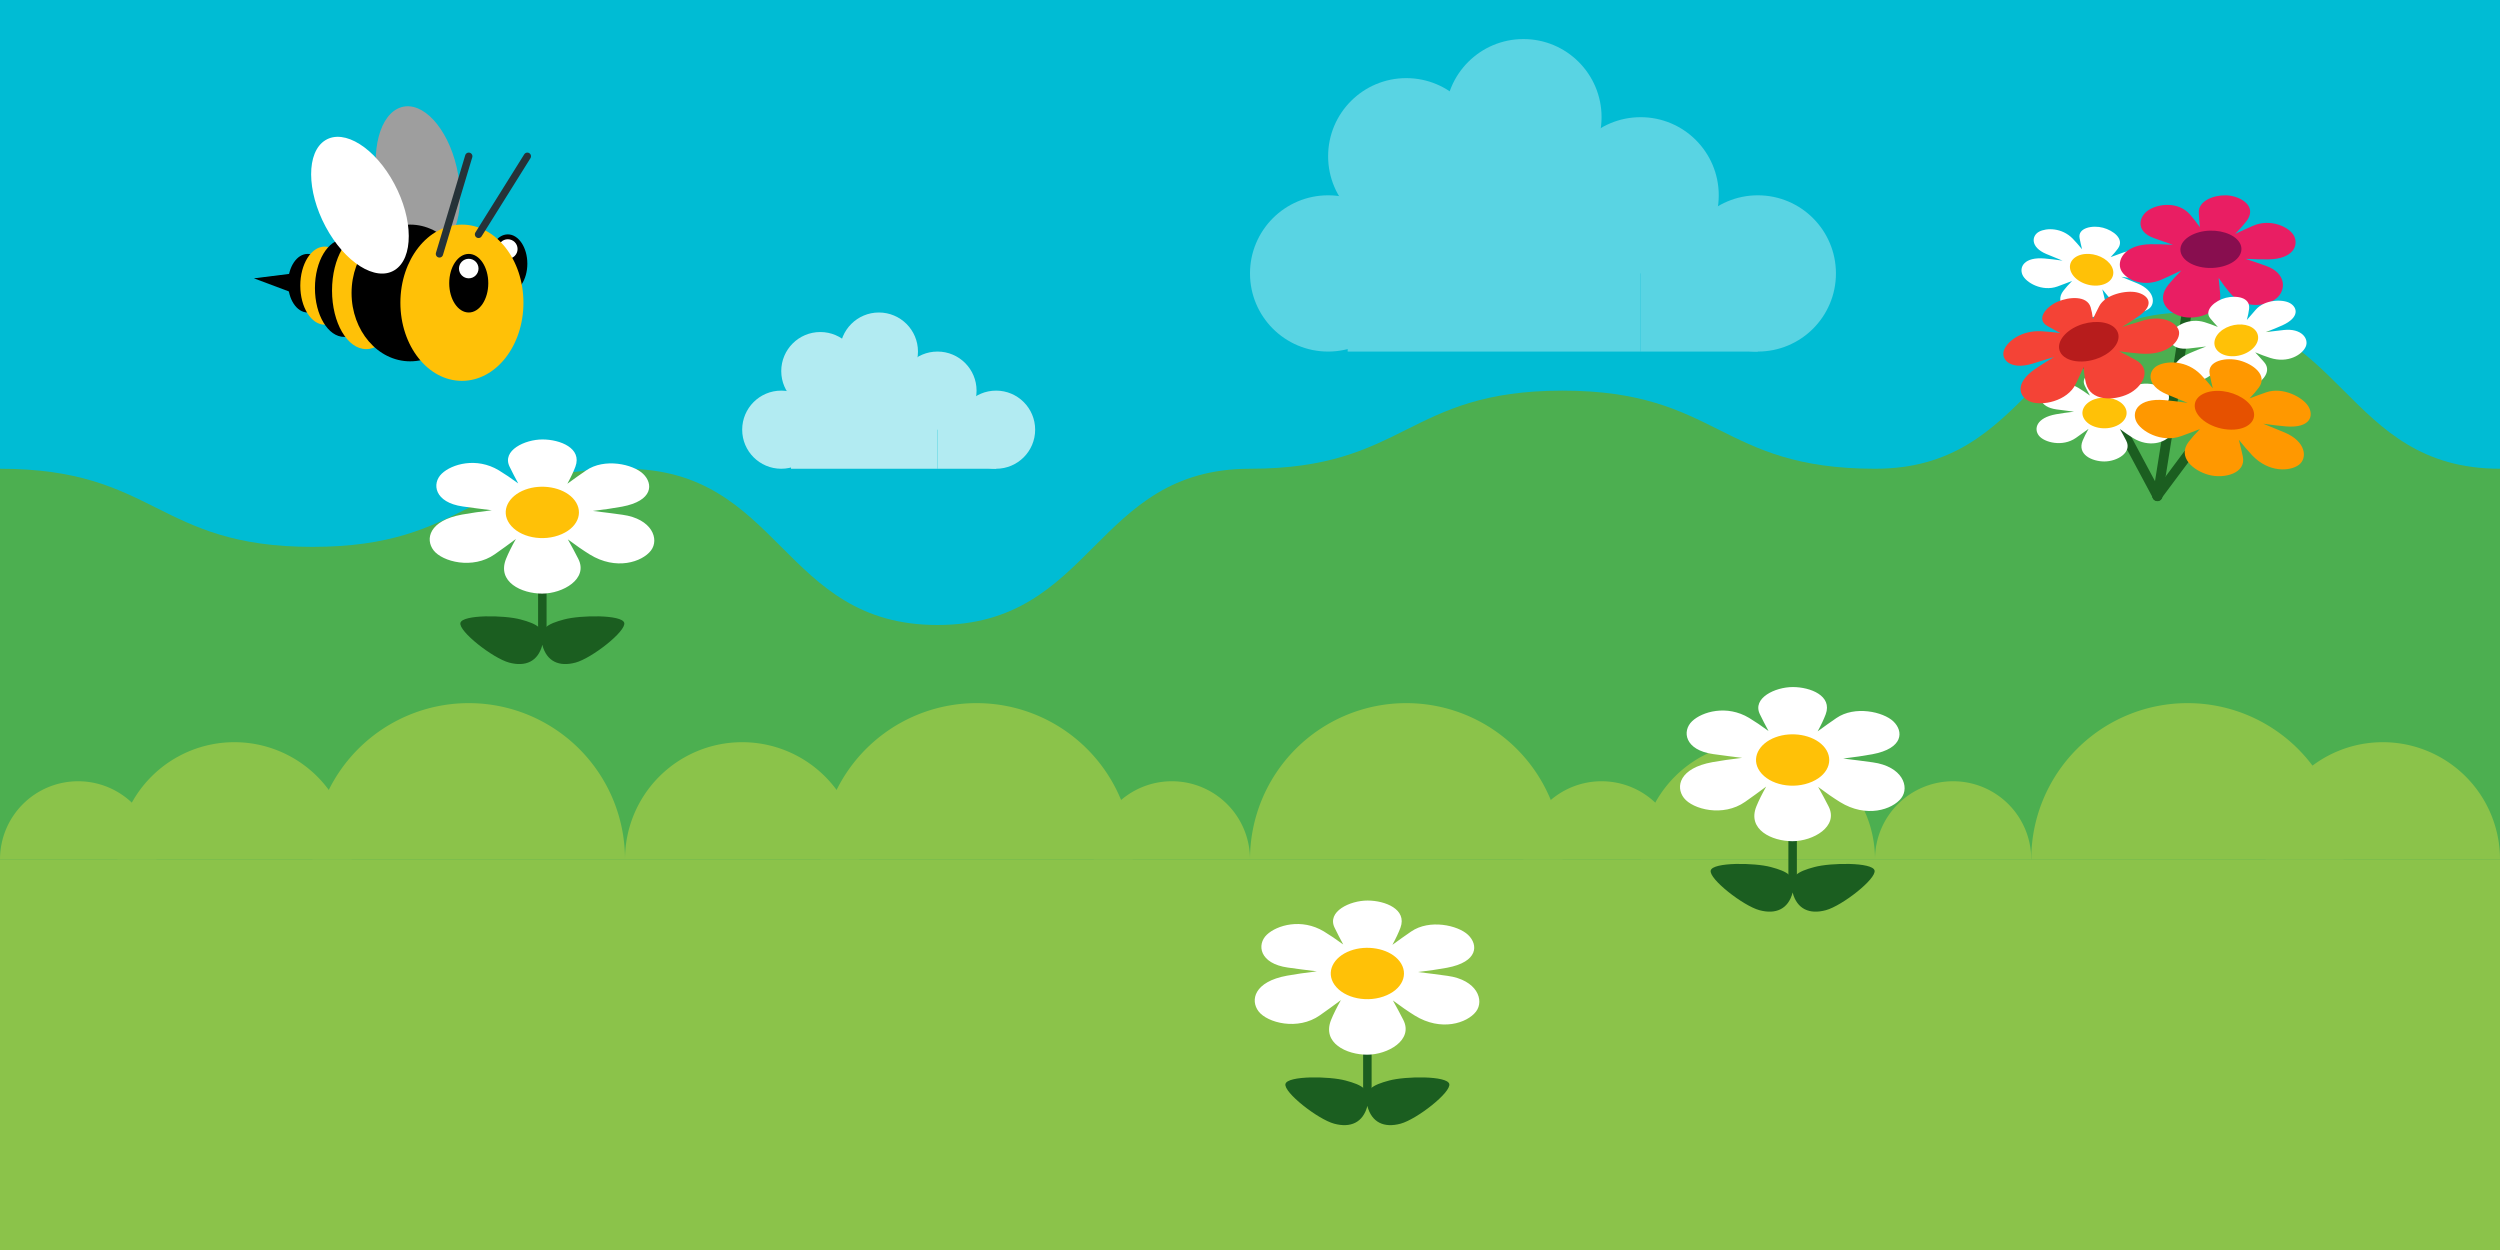 <?xml version="1.0" encoding="UTF-8" standalone="no"?>
<!-- Created with Inkscape (http://www.inkscape.org/) -->

<svg
   xmlns:dc="http://purl.org/dc/elements/1.1/"
   xmlns:cc="http://creativecommons.org/ns#"
   xmlns:rdf="http://www.w3.org/1999/02/22-rdf-syntax-ns#"
   xmlns:svg="http://www.w3.org/2000/svg"
   xmlns="http://www.w3.org/2000/svg"
   xmlns:sodipodi="http://sodipodi.sourceforge.net/DTD/sodipodi-0.dtd"
   xmlns:inkscape="http://www.inkscape.org/namespaces/inkscape"
   sodipodi:docname="game.svg"
   inkscape:version="0.91 r13725"
   version="1.1"
   id="svg2"
   viewBox="0 0 1024 512"
   height="512"
   width="1024"
   inkscape:export-filename="/home/mwibrow/github/CALVin/www/img/game/themes/Bee/game.png"
   inkscape:export-xdpi="90"
   inkscape:export-ydpi="90">
  <defs
     id="defs4">
    <inkscape:path-effect
       effect="sketch"
       id="path-effect9041"
       is_visible="true"
       nbiter_approxstrokes="3"
       strokelength="39"
       strokelength_rdm="0.3;1"
       strokeoverlap="0.3"
       strokeoverlap_rdm="0.3;1"
       ends_tolerance="0.1;1"
       parallel_offset="0.3;1"
       tremble_size="5;1"
       tremble_frequency="0.01"
       nbtangents="0"
       tgt_places_rdmness="1;1"
       tgtscale="10"
       tgtlength="100"
       tgtlength_rdm="0.3;1" />
    <inkscape:path-effect
       effect="sketch"
       id="path-effect9037"
       is_visible="true"
       nbiter_approxstrokes="2"
       strokelength="78"
       strokelength_rdm="0.3;1"
       strokeoverlap="0.3"
       strokeoverlap_rdm="0.3;1"
       ends_tolerance="0.1;1"
       parallel_offset="5;1"
       tremble_size="5;1"
       tremble_frequency="1"
       nbtangents="0"
       tgt_places_rdmness="1;1"
       tgtscale="10"
       tgtlength="100"
       tgtlength_rdm="0.3;1" />
  </defs>
  <sodipodi:namedview
     inkscape:window-maximized="1"
     inkscape:window-y="25"
     inkscape:window-x="0"
     inkscape:window-height="719"
     inkscape:window-width="1366"
     units="px"
     showgrid="true"
     inkscape:current-layer="layer1"
     inkscape:document-units="px"
     inkscape:cy="158.67521"
     inkscape:cx="550.11249"
     inkscape:zoom="0.719974"
     inkscape:pageshadow="2"
     inkscape:pageopacity="0.0"
     borderopacity="1.0"
     bordercolor="#666666"
     pagecolor="#ffffff"
     id="base"
     showguides="true"
     inkscape:snap-bbox="true"
     inkscape:bbox-paths="true"
     inkscape:bbox-nodes="false"
     inkscape:snap-global="true"
     inkscape:object-paths="false"
     inkscape:snap-intersection-paths="false"
     inkscape:object-nodes="true"
     inkscape:snap-smooth-nodes="true"
     inkscape:snap-nodes="true"
     inkscape:snap-bbox-midpoints="false">
    <inkscape:grid
       type="xygrid"
       id="grid4136"
       color="#ff3f00"
       opacity="0.125"
       empcolor="#ff3f00"
       empopacity="0.251"
       empspacing="8"
       spacingx="32"
       spacingy="32"
       snapvisiblegridlinesonly="false" />
    <inkscape:grid
       type="xygrid"
       id="grid4138"
       empspacing="8" />
  </sodipodi:namedview>
  <g
     inkscape:groupmode="layer"
     id="layer3"
     inkscape:label="background"
     transform="translate(0,256)"
     style="display:inline"
     sodipodi:insensitive="true">
    <rect
       style="display:none;opacity:1;fill:#2196f3;fill-opacity:1;stroke:none;stroke-width:4;stroke-linecap:round;stroke-linejoin:round;stroke-miterlimit:4;stroke-dasharray:none;stroke-opacity:1"
       id="rect5924"
       width="1024"
       height="512"
       x="0"
       y="0"
       transform="translate(0,-256)" />
    <rect
       style="opacity:1;fill:#00bcd4;fill-opacity:1;stroke:none;stroke-width:4;stroke-linecap:round;stroke-linejoin:round;stroke-miterlimit:4;stroke-dasharray:none;stroke-opacity:1"
       id="rect4930"
       width="1024"
       height="512"
       x="0"
       y="-256" />
    <rect
       style="opacity:1;fill:#4caf50;fill-opacity:1;stroke:none;stroke-width:4;stroke-linecap:round;stroke-linejoin:round;stroke-miterlimit:4;stroke-dasharray:none;stroke-opacity:1"
       id="rect4932"
       width="1024"
       height="256"
       x="0"
       y="0" />
    <rect
       style="opacity:1;fill:#8bc34a;fill-opacity:1;stroke:none;stroke-width:4;stroke-linecap:round;stroke-linejoin:round;stroke-miterlimit:4;stroke-dasharray:none;stroke-opacity:1"
       id="rect4934"
       width="1024"
       height="160"
       x="0"
       y="96" />
  </g>
  <g
     inkscape:label="clouds"
     inkscape:groupmode="layer"
     id="layer1"
     transform="translate(0,-540.362)"
     style="display:inline;opacity:1">
    <circle
       inkscape:export-ydpi="90"
       inkscape:export-xdpi="90"
       cy="1000.783"
       cx="134.486"
       id="circle6279"
       style="display:inline;opacity:1;fill:#ff9800;fill-opacity:1;stroke:none;stroke-width:4;stroke-linecap:round;stroke-linejoin:round;stroke-miterlimit:4;stroke-dasharray:none;stroke-opacity:1"
       r="0" />
    <g
       style="display:inline;opacity:1"
       id="g5021"
       transform="matrix(0.5,0,0,0.5,176,398.181)">
      <circle
         r="32"
         cy="636.362"
         cx="288"
         id="path5005"
         style="opacity:1;fill:#b2ebf2;fill-opacity:1;stroke:none;stroke-width:4;stroke-linecap:round;stroke-linejoin:round;stroke-miterlimit:4;stroke-dasharray:none;stroke-opacity:1" />
      <circle
         style="opacity:1;fill:#b2ebf2;fill-opacity:1;stroke:none;stroke-width:4;stroke-linecap:round;stroke-linejoin:round;stroke-miterlimit:4;stroke-dasharray:none;stroke-opacity:1"
         id="circle5009"
         cx="320"
         cy="588.362"
         r="32" />
      <circle
         r="32"
         cy="572.362"
         cx="368"
         id="circle5011"
         style="opacity:1;fill:#b2ebf2;fill-opacity:1;stroke:none;stroke-width:4;stroke-linecap:round;stroke-linejoin:round;stroke-miterlimit:4;stroke-dasharray:none;stroke-opacity:1" />
      <circle
         style="opacity:1;fill:#b2ebf2;fill-opacity:1;stroke:none;stroke-width:4;stroke-linecap:round;stroke-linejoin:round;stroke-miterlimit:4;stroke-dasharray:none;stroke-opacity:1"
         id="circle5013"
         cx="416"
         cy="604.362"
         r="32" />
      <circle
         r="32"
         cy="636.362"
         cx="464"
         id="circle5015"
         style="opacity:1;fill:#b2ebf2;fill-opacity:1;stroke:none;stroke-width:4;stroke-linecap:round;stroke-linejoin:round;stroke-miterlimit:4;stroke-dasharray:none;stroke-opacity:1" />
      <rect
         y="588.362"
         x="296"
         height="80"
         width="120"
         id="rect5017"
         style="opacity:1;fill:#b2ebf2;fill-opacity:1;stroke:none;stroke-width:4;stroke-linecap:round;stroke-linejoin:round;stroke-miterlimit:4;stroke-dasharray:none;stroke-opacity:1" />
      <rect
         y="620.362"
         x="416"
         height="48"
         width="48"
         id="rect5019"
         style="opacity:1;fill:#b2ebf2;fill-opacity:1;stroke:none;stroke-width:4;stroke-linecap:round;stroke-linejoin:round;stroke-miterlimit:4;stroke-dasharray:none;stroke-opacity:1" />
    </g>
    <g
       style="display:inline;opacity:0.5"
       id="g5021-9"
       transform="translate(256,16)">
      <circle
         r="32"
         cy="636.362"
         cx="288"
         id="path5005-1"
         style="opacity:1;fill:#b2ebf2;fill-opacity:1;stroke:none;stroke-width:4;stroke-linecap:round;stroke-linejoin:round;stroke-miterlimit:4;stroke-dasharray:none;stroke-opacity:1" />
      <circle
         style="opacity:1;fill:#b2ebf2;fill-opacity:1;stroke:none;stroke-width:4;stroke-linecap:round;stroke-linejoin:round;stroke-miterlimit:4;stroke-dasharray:none;stroke-opacity:1"
         id="circle5009-2"
         cx="320"
         cy="588.362"
         r="32" />
      <circle
         r="32"
         cy="572.362"
         cx="368"
         id="circle5011-7"
         style="opacity:1;fill:#b2ebf2;fill-opacity:1;stroke:none;stroke-width:4;stroke-linecap:round;stroke-linejoin:round;stroke-miterlimit:4;stroke-dasharray:none;stroke-opacity:1" />
      <circle
         style="opacity:1;fill:#b2ebf2;fill-opacity:1;stroke:none;stroke-width:4;stroke-linecap:round;stroke-linejoin:round;stroke-miterlimit:4;stroke-dasharray:none;stroke-opacity:1"
         id="circle5013-0"
         cx="416"
         cy="604.362"
         r="32" />
      <circle
         r="32"
         cy="636.362"
         cx="464"
         id="circle5015-9"
         style="opacity:1;fill:#b2ebf2;fill-opacity:1;stroke:none;stroke-width:4;stroke-linecap:round;stroke-linejoin:round;stroke-miterlimit:4;stroke-dasharray:none;stroke-opacity:1" />
      <rect
         y="588.362"
         x="296"
         height="80"
         width="120"
         id="rect5017-3"
         style="opacity:1;fill:#b2ebf2;fill-opacity:1;stroke:none;stroke-width:4;stroke-linecap:round;stroke-linejoin:round;stroke-miterlimit:4;stroke-dasharray:none;stroke-opacity:1" />
      <rect
         y="620.362"
         x="416"
         height="48"
         width="48"
         id="rect5019-6"
         style="opacity:1;fill:#b2ebf2;fill-opacity:1;stroke:none;stroke-width:4;stroke-linecap:round;stroke-linejoin:round;stroke-miterlimit:4;stroke-dasharray:none;stroke-opacity:1" />
    </g>
  </g>
  <g
     inkscape:groupmode="layer"
     id="layer2"
     inkscape:label="hills"
     transform="translate(0,256)"
     style="display:inline"
     sodipodi:insensitive="true">
    <path
       style="opacity:1;fill:#4caf50;fill-opacity:1;stroke:none;stroke-width:4;stroke-linecap:round;stroke-linejoin:round;stroke-miterlimit:4;stroke-dasharray:none;stroke-opacity:1"
       d="m 0,32 256,0 0,-96 c -64,0 -64,32 -128,32 C 64,-32 64,-64 0,-64 Z"
       id="rect4169"
       inkscape:connector-curvature="0"
       sodipodi:nodetypes="cccscc" />
    <path
       sodipodi:nodetypes="cccscc"
       inkscape:connector-curvature="0"
       id="path4181"
       d="m 256,32 256,0 0,-96 C 448,-64 448,0 384,0 320,0 320,-64 256,-64 Z"
       style="opacity:1;fill:#4caf50;fill-opacity:1;stroke:none;stroke-width:4;stroke-linecap:round;stroke-linejoin:round;stroke-miterlimit:4;stroke-dasharray:none;stroke-opacity:1" />
    <path
       style="opacity:1;fill:#4caf50;fill-opacity:1;stroke:none;stroke-width:4;stroke-linecap:round;stroke-linejoin:round;stroke-miterlimit:4;stroke-dasharray:none;stroke-opacity:1"
       d="m 768,32 -256,0 0,-96 c 64,0 64,-32 128,-32 64,0 64,32 128,32 z"
       id="path4183"
       inkscape:connector-curvature="0"
       sodipodi:nodetypes="cccscc" />
    <path
       sodipodi:nodetypes="cccscc"
       inkscape:connector-curvature="0"
       id="path4187"
       d="m 1024,32 -256,0 0,-96 c 64,0 64,-64 128,-64 64,0 64,64 128,64 z"
       style="opacity:1;fill:#4caf50;fill-opacity:1;stroke:none;stroke-width:4;stroke-linecap:round;stroke-linejoin:round;stroke-miterlimit:4;stroke-dasharray:none;stroke-opacity:1" />
  </g>
  <g
     inkscape:groupmode="layer"
     id="layer4"
     inkscape:label="hedge"
     transform="translate(0,256)"
     style="display:inline"
     sodipodi:insensitive="true">
    <g
       id="g4991">
      <path
         style="opacity:1;fill:#8bc34a;fill-opacity:1;stroke:none;stroke-width:4;stroke-linecap:round;stroke-linejoin:round;stroke-miterlimit:4;stroke-dasharray:none;stroke-opacity:1"
         id="path4938"
         sodipodi:type="arc"
         sodipodi:cx="192"
         sodipodi:cy="96"
         sodipodi:rx="64"
         sodipodi:ry="64"
         sodipodi:start="3.1415927"
         sodipodi:end="0"
         d="M 128,96 A 64,64 0 0 1 192,32 64,64 0 0 1 256,96 l -64,0 z" />
      <path
         style="opacity:1;fill:#8bc34a;fill-opacity:1;stroke:none;stroke-width:4;stroke-linecap:round;stroke-linejoin:round;stroke-miterlimit:4;stroke-dasharray:none;stroke-opacity:1"
         id="path4942"
         sodipodi:type="arc"
         sodipodi:cx="32"
         sodipodi:cy="96"
         sodipodi:rx="32"
         sodipodi:ry="32"
         sodipodi:start="3.1415927"
         sodipodi:end="0"
         d="M 0,96 A 32,32 0 0 1 32,64 32,32 0 0 1 64,96 l -32,0 z" />
      <path
         d="M 48,96 A 48,48 0 0 1 96,48 48,48 0 0 1 144,96 l -48,0 z"
         sodipodi:end="0"
         sodipodi:start="3.1415927"
         sodipodi:ry="48"
         sodipodi:rx="48"
         sodipodi:cy="96"
         sodipodi:cx="96"
         sodipodi:type="arc"
         id="path4954"
         style="opacity:1;fill:#8bc34a;fill-opacity:1;stroke:none;stroke-width:4;stroke-linecap:round;stroke-linejoin:round;stroke-miterlimit:4;stroke-dasharray:none;stroke-opacity:1" />
      <path
         style="opacity:1;fill:#8bc34a;fill-opacity:1;stroke:none;stroke-width:4;stroke-linecap:round;stroke-linejoin:round;stroke-miterlimit:4;stroke-dasharray:none;stroke-opacity:1"
         id="path4971"
         sodipodi:type="arc"
         sodipodi:cx="304"
         sodipodi:cy="96"
         sodipodi:rx="48"
         sodipodi:ry="48"
         sodipodi:start="3.1415927"
         sodipodi:end="0"
         d="M 256,96 A 48,48 0 0 1 304,48 48,48 0 0 1 352,96 l -48,0 z" />
      <path
         d="M 336,96 A 64,64 0 0 1 400,32 64,64 0 0 1 464,96 l -64,0 z"
         sodipodi:end="0"
         sodipodi:start="3.1415927"
         sodipodi:ry="64"
         sodipodi:rx="64"
         sodipodi:cy="96"
         sodipodi:cx="400"
         sodipodi:type="arc"
         id="path4975"
         style="opacity:1;fill:#8bc34a;fill-opacity:1;stroke:none;stroke-width:4;stroke-linecap:round;stroke-linejoin:round;stroke-miterlimit:4;stroke-dasharray:none;stroke-opacity:1" />
      <path
         d="M 448,96 A 32,32 0 0 1 480,64 32,32 0 0 1 512,96 l -32,0 z"
         sodipodi:end="0"
         sodipodi:start="3.1415927"
         sodipodi:ry="32"
         sodipodi:rx="32"
         sodipodi:cy="96"
         sodipodi:cx="480"
         sodipodi:type="arc"
         id="path4977"
         style="opacity:1;fill:#8bc34a;fill-opacity:1;stroke:none;stroke-width:4;stroke-linecap:round;stroke-linejoin:round;stroke-miterlimit:4;stroke-dasharray:none;stroke-opacity:1" />
      <path
         style="opacity:1;fill:#8bc34a;fill-opacity:1;stroke:none;stroke-width:4;stroke-linecap:round;stroke-linejoin:round;stroke-miterlimit:4;stroke-dasharray:none;stroke-opacity:1"
         id="path4979"
         sodipodi:type="arc"
         sodipodi:cx="576"
         sodipodi:cy="96"
         sodipodi:rx="64"
         sodipodi:ry="64"
         sodipodi:start="3.1415927"
         sodipodi:end="0"
         d="M 512,96 A 64,64 0 0 1 576,32 64,64 0 0 1 640,96 l -64,0 z" />
      <path
         style="opacity:1;fill:#8bc34a;fill-opacity:1;stroke:none;stroke-width:4;stroke-linecap:round;stroke-linejoin:round;stroke-miterlimit:4;stroke-dasharray:none;stroke-opacity:1"
         id="path4981"
         sodipodi:type="arc"
         sodipodi:cx="656"
         sodipodi:cy="96"
         sodipodi:rx="32"
         sodipodi:ry="32"
         sodipodi:start="3.1415927"
         sodipodi:end="0"
         d="M 624,96 A 32,32 0 0 1 656,64 32,32 0 0 1 688,96 l -32,0 z" />
      <path
         d="M 672,96 A 48,48 0 0 1 720,48 48,48 0 0 1 768,96 l -48,0 z"
         sodipodi:end="0"
         sodipodi:start="3.1415927"
         sodipodi:ry="48"
         sodipodi:rx="48"
         sodipodi:cy="96"
         sodipodi:cx="720"
         sodipodi:type="arc"
         id="path4983"
         style="opacity:1;fill:#8bc34a;fill-opacity:1;stroke:none;stroke-width:4;stroke-linecap:round;stroke-linejoin:round;stroke-miterlimit:4;stroke-dasharray:none;stroke-opacity:1" />
      <path
         style="opacity:1;fill:#8bc34a;fill-opacity:1;stroke:none;stroke-width:4;stroke-linecap:round;stroke-linejoin:round;stroke-miterlimit:4;stroke-dasharray:none;stroke-opacity:1"
         id="path4985"
         sodipodi:type="arc"
         sodipodi:cx="896"
         sodipodi:cy="96"
         sodipodi:rx="64"
         sodipodi:ry="64"
         sodipodi:start="3.1415927"
         sodipodi:end="0"
         d="M 832,96 A 64,64 0 0 1 896,32 64,64 0 0 1 960,96 l -64,0 z" />
      <path
         d="M 768,96 A 32,32 0 0 1 800,64 32,32 0 0 1 832,96 l -32,0 z"
         sodipodi:end="0"
         sodipodi:start="3.1415927"
         sodipodi:ry="32"
         sodipodi:rx="32"
         sodipodi:cy="96"
         sodipodi:cx="800"
         sodipodi:type="arc"
         id="path4987"
         style="opacity:1;fill:#8bc34a;fill-opacity:1;stroke:none;stroke-width:4;stroke-linecap:round;stroke-linejoin:round;stroke-miterlimit:4;stroke-dasharray:none;stroke-opacity:1" />
      <path
         d="M 928,96 A 48,48 0 0 1 976,48 a 48,48 0 0 1 48,48 l -48,0 z"
         sodipodi:end="0"
         sodipodi:start="3.1415927"
         sodipodi:ry="48"
         sodipodi:rx="48"
         sodipodi:cy="96"
         sodipodi:cx="976"
         sodipodi:type="arc"
         id="path4989"
         style="opacity:1;fill:#8bc34a;fill-opacity:1;stroke:none;stroke-width:4;stroke-linecap:round;stroke-linejoin:round;stroke-miterlimit:4;stroke-dasharray:none;stroke-opacity:1" />
    </g>
  </g>
  <g
     inkscape:groupmode="layer"
     id="layer5"
     inkscape:label="flowers"
     sodipodi:insensitive="true">
    <g
       id="g10596">
      <g
         id="g10603">
        <rect
           y="218.584"
           x="220.402"
           height="45.599"
           width="3.473"
           id="rect4213"
           style="opacity:1;fill:#1b5e20;fill-opacity:1;stroke:none;stroke-width:4;stroke-linecap:round;stroke-linejoin:round;stroke-miterlimit:4;stroke-dasharray:none;stroke-opacity:1" />
        <path
           style="opacity:1;fill:#ffffff;fill-opacity:1;stroke:none;stroke-width:2;stroke-linecap:round;stroke-linejoin:round;stroke-miterlimit:4;stroke-dasharray:none;stroke-opacity:1"
           d="m 222.2,180 c -7.229,0 -16.734,4.51 -13.471,11.155 1.011,2.058 2.219,4.464 3.529,6.85 -2.796,-2.06 -5.667,-3.993 -7.948,-5.365 -9.123,-5.488 -19.232,-2.574 -23.354,1.356 -4.207,4.009 -3.079,11.824 8.641,13.459 3.568,0.498 7.718,1.058 11.854,1.546 -4.487,0.524 -8.887,1.165 -12.186,1.765 -13.528,2.459 -15.196,10.073 -11.672,14.652 3.601,4.68 16.072,7.943 25.083,1.593 2.678,-1.887 5.727,-4.063 8.628,-6.241 -1.643,2.89 -3.091,5.818 -4.013,8.094 -3.858,9.516 6.342,14.275 14.776,14.275 8.434,9e-5 19.038,-5.987 14.781,-14.275 -1.258,-2.449 -2.724,-5.243 -4.258,-7.946 3.102,2.33 6.342,4.561 8.947,6.174 10.81,6.692 21.485,3.089 25.088,-1.593 3.525,-4.581 0.509,-12.982 -11.672,-14.658 -3.672,-0.505 -7.916,-1.072 -12.117,-1.562 4.427,-0.523 8.73,-1.16 11.918,-1.752 12.877,-2.392 12.848,-9.451 8.64,-13.462 -4.124,-3.931 -15.799,-6.575 -23.355,-1.356 -2.33,1.609 -5.033,3.499 -7.648,5.429 1.398,-2.552 2.578,-5.071 3.289,-6.982 C 238.499,183.566 229.429,180 222.2,180 c 0,0 0,0 0,0 m -0.068,29.131 c 0.004,2.6e-4 0.008,0 0.012,0 0.002,0 0.004,0.009 0.006,0.01 -0.002,0 -0.004,0 -0.006,0.009 -0.004,-1.8e-4 -0.008,0 -0.012,0 -0.002,0 -0.004,-0.009 -0.006,-0.01 0.002,0 0.004,0 0.006,-0.009 0,0 0,0 0,0"
           id="path6219"
           inkscape:connector-curvature="0" />
        <path
           id="ellipse5337"
           d="m 230.148,218.756 c -7.654,3.391 -17.548,1.36 -21.477,-4.264 -3.64,-5.209 -0.526,-11.336 6.458,-13.925 6.711,-2.488 15.212,-1.023 19.479,3.455 4.58,4.807 2.854,11.494 -4.46,14.734 0,0 0,0 0,0"
           style="opacity:1;fill:#ffc107;fill-opacity:1;stroke:none;stroke-width:2;stroke-linecap:round;stroke-linejoin:round;stroke-miterlimit:4;stroke-dasharray:none;stroke-opacity:1"
           inkscape:connector-curvature="0" />
        <path
           inkscape:transform-center-y="-2.2401435"
           inkscape:transform-center-x="-19.094218"
           inkscape:connector-curvature="0"
           id="path5371"
           d="m 255.686,255.105 c 0.899,3.388 -13.238,14.477 -19.948,16.292 -6.709,1.816 -11.802,-0.438 -13.6,-7.214 -1.798,-6.776 2.202,-8.642 8.911,-10.458 6.709,-1.816 23.737,-2.009 24.636,1.379 z"
           style="opacity:1;fill:#1b5e20;fill-opacity:1;stroke:none;stroke-width:4;stroke-linecap:round;stroke-linejoin:round;stroke-miterlimit:4;stroke-dasharray:none;stroke-opacity:1" />
        <path
           style="opacity:1;fill:#1b5e20;fill-opacity:1;stroke:none;stroke-width:4;stroke-linecap:round;stroke-linejoin:round;stroke-miterlimit:4;stroke-dasharray:none;stroke-opacity:1"
           d="m 188.591,255.105 c -0.899,3.388 13.238,14.477 19.948,16.292 6.709,1.816 11.802,-0.438 13.6,-7.214 1.798,-6.776 -2.202,-8.642 -8.911,-10.458 -6.709,-1.816 -23.737,-2.009 -24.636,1.379 z"
           id="path5373"
           inkscape:connector-curvature="0"
           inkscape:transform-center-x="19.094218"
           inkscape:transform-center-y="-2.2401435" />
      </g>
      <g
         id="g10610"
         transform="translate(337.934,188.862)">
        <rect
           style="opacity:1;fill:#1b5e20;fill-opacity:1;stroke:none;stroke-width:4;stroke-linecap:round;stroke-linejoin:round;stroke-miterlimit:4;stroke-dasharray:none;stroke-opacity:1"
           id="rect10612"
           width="3.473"
           height="45.599"
           x="220.402"
           y="218.584" />
        <path
           inkscape:connector-curvature="0"
           id="path10614"
           d="m 222.2,180 c -7.229,0 -16.734,4.51 -13.471,11.155 1.011,2.058 2.219,4.464 3.529,6.85 -2.796,-2.06 -5.667,-3.993 -7.948,-5.365 -9.123,-5.488 -19.232,-2.574 -23.354,1.356 -4.207,4.009 -3.079,11.824 8.641,13.459 3.568,0.498 7.718,1.058 11.854,1.546 -4.487,0.524 -8.887,1.165 -12.186,1.765 -13.528,2.459 -15.196,10.073 -11.672,14.652 3.601,4.68 16.072,7.943 25.083,1.593 2.678,-1.887 5.727,-4.063 8.628,-6.241 -1.643,2.89 -3.091,5.818 -4.013,8.094 -3.858,9.516 6.342,14.275 14.776,14.275 8.434,9e-5 19.038,-5.987 14.781,-14.275 -1.258,-2.449 -2.724,-5.243 -4.258,-7.946 3.102,2.33 6.342,4.561 8.947,6.174 10.81,6.692 21.485,3.089 25.088,-1.593 3.525,-4.581 0.509,-12.982 -11.672,-14.658 -3.672,-0.505 -7.916,-1.072 -12.117,-1.562 4.427,-0.523 8.73,-1.16 11.918,-1.752 12.877,-2.392 12.848,-9.451 8.64,-13.462 -4.124,-3.931 -15.799,-6.575 -23.355,-1.356 -2.33,1.609 -5.033,3.499 -7.648,5.429 1.398,-2.552 2.578,-5.071 3.289,-6.982 C 238.499,183.566 229.429,180 222.2,180 c 0,0 0,0 0,0 m -0.068,29.131 c 0.004,2.6e-4 0.008,0 0.012,0 0.002,0 0.004,0.009 0.006,0.01 -0.002,0 -0.004,0 -0.006,0.009 -0.004,-1.8e-4 -0.008,0 -0.012,0 -0.002,0 -0.004,-0.009 -0.006,-0.01 0.002,0 0.004,0 0.006,-0.009 0,0 0,0 0,0"
           style="opacity:1;fill:#ffffff;fill-opacity:1;stroke:none;stroke-width:2;stroke-linecap:round;stroke-linejoin:round;stroke-miterlimit:4;stroke-dasharray:none;stroke-opacity:1" />
        <path
           inkscape:connector-curvature="0"
           style="opacity:1;fill:#ffc107;fill-opacity:1;stroke:none;stroke-width:2;stroke-linecap:round;stroke-linejoin:round;stroke-miterlimit:4;stroke-dasharray:none;stroke-opacity:1"
           d="m 230.148,218.756 c -7.654,3.391 -17.548,1.36 -21.477,-4.264 -3.64,-5.209 -0.526,-11.336 6.458,-13.925 6.711,-2.488 15.212,-1.023 19.479,3.455 4.58,4.807 2.854,11.494 -4.46,14.734 0,0 0,0 0,0"
           id="path10616" />
        <path
           style="opacity:1;fill:#1b5e20;fill-opacity:1;stroke:none;stroke-width:4;stroke-linecap:round;stroke-linejoin:round;stroke-miterlimit:4;stroke-dasharray:none;stroke-opacity:1"
           d="m 255.686,255.105 c 0.899,3.388 -13.238,14.477 -19.948,16.292 -6.709,1.816 -11.802,-0.438 -13.6,-7.214 -1.798,-6.776 2.202,-8.642 8.911,-10.458 6.709,-1.816 23.737,-2.009 24.636,1.379 z"
           id="path10618"
           inkscape:connector-curvature="0"
           inkscape:transform-center-x="-19.094218"
           inkscape:transform-center-y="-2.2401435" />
        <path
           inkscape:transform-center-y="-2.2401435"
           inkscape:transform-center-x="19.094218"
           inkscape:connector-curvature="0"
           id="path10620"
           d="m 188.591,255.105 c -0.899,3.388 13.238,14.477 19.948,16.292 6.709,1.816 11.802,-0.438 13.6,-7.214 1.798,-6.776 -2.202,-8.642 -8.911,-10.458 -6.709,-1.816 -23.737,-2.009 -24.636,1.379 z"
           style="opacity:1;fill:#1b5e20;fill-opacity:1;stroke:none;stroke-width:4;stroke-linecap:round;stroke-linejoin:round;stroke-miterlimit:4;stroke-dasharray:none;stroke-opacity:1" />
      </g>
      <g
         transform="translate(512.125,101.416)"
         id="g10622">
        <rect
           y="218.584"
           x="220.402"
           height="45.599"
           width="3.473"
           id="rect10624"
           style="opacity:1;fill:#1b5e20;fill-opacity:1;stroke:none;stroke-width:4;stroke-linecap:round;stroke-linejoin:round;stroke-miterlimit:4;stroke-dasharray:none;stroke-opacity:1" />
        <path
           style="opacity:1;fill:#ffffff;fill-opacity:1;stroke:none;stroke-width:2;stroke-linecap:round;stroke-linejoin:round;stroke-miterlimit:4;stroke-dasharray:none;stroke-opacity:1"
           d="m 222.2,180 c -7.229,0 -16.734,4.51 -13.471,11.155 1.011,2.058 2.219,4.464 3.529,6.85 -2.796,-2.06 -5.667,-3.993 -7.948,-5.365 -9.123,-5.488 -19.232,-2.574 -23.354,1.356 -4.207,4.009 -3.079,11.824 8.641,13.459 3.568,0.498 7.718,1.058 11.854,1.546 -4.487,0.524 -8.887,1.165 -12.186,1.765 -13.528,2.459 -15.196,10.073 -11.672,14.652 3.601,4.68 16.072,7.943 25.083,1.593 2.678,-1.887 5.727,-4.063 8.628,-6.241 -1.643,2.89 -3.091,5.818 -4.013,8.094 -3.858,9.516 6.342,14.275 14.776,14.275 8.434,9e-5 19.038,-5.987 14.781,-14.275 -1.258,-2.449 -2.724,-5.243 -4.258,-7.946 3.102,2.33 6.342,4.561 8.947,6.174 10.81,6.692 21.485,3.089 25.088,-1.593 3.525,-4.581 0.509,-12.982 -11.672,-14.658 -3.672,-0.505 -7.916,-1.072 -12.117,-1.562 4.427,-0.523 8.73,-1.16 11.918,-1.752 12.877,-2.392 12.848,-9.451 8.64,-13.462 -4.124,-3.931 -15.799,-6.575 -23.355,-1.356 -2.33,1.609 -5.033,3.499 -7.648,5.429 1.398,-2.552 2.578,-5.071 3.289,-6.982 C 238.499,183.566 229.429,180 222.2,180 c 0,0 0,0 0,0 m -0.068,29.131 c 0.004,2.6e-4 0.008,0 0.012,0 0.002,0 0.004,0.009 0.006,0.01 -0.002,0 -0.004,0 -0.006,0.009 -0.004,-1.8e-4 -0.008,0 -0.012,0 -0.002,0 -0.004,-0.009 -0.006,-0.01 0.002,0 0.004,0 0.006,-0.009 0,0 0,0 0,0"
           id="path10626"
           inkscape:connector-curvature="0" />
        <path
           id="path10628"
           d="m 230.148,218.756 c -7.654,3.391 -17.548,1.36 -21.477,-4.264 -3.64,-5.209 -0.526,-11.336 6.458,-13.925 6.711,-2.488 15.212,-1.023 19.479,3.455 4.58,4.807 2.854,11.494 -4.46,14.734 0,0 0,0 0,0"
           style="opacity:1;fill:#ffc107;fill-opacity:1;stroke:none;stroke-width:2;stroke-linecap:round;stroke-linejoin:round;stroke-miterlimit:4;stroke-dasharray:none;stroke-opacity:1"
           inkscape:connector-curvature="0" />
        <path
           inkscape:transform-center-y="-2.2401435"
           inkscape:transform-center-x="-19.094218"
           inkscape:connector-curvature="0"
           id="path10630"
           d="m 255.686,255.105 c 0.899,3.388 -13.238,14.477 -19.948,16.292 -6.709,1.816 -11.802,-0.438 -13.6,-7.214 -1.798,-6.776 2.202,-8.642 8.911,-10.458 6.709,-1.816 23.737,-2.009 24.636,1.379 z"
           style="opacity:1;fill:#1b5e20;fill-opacity:1;stroke:none;stroke-width:4;stroke-linecap:round;stroke-linejoin:round;stroke-miterlimit:4;stroke-dasharray:none;stroke-opacity:1" />
        <path
           style="opacity:1;fill:#1b5e20;fill-opacity:1;stroke:none;stroke-width:4;stroke-linecap:round;stroke-linejoin:round;stroke-miterlimit:4;stroke-dasharray:none;stroke-opacity:1"
           d="m 188.591,255.105 c -0.899,3.388 13.238,14.477 19.948,16.292 6.709,1.816 11.802,-0.438 13.6,-7.214 1.798,-6.776 -2.202,-8.642 -8.911,-10.458 -6.709,-1.816 -23.737,-2.009 -24.636,1.379 z"
           id="path10632"
           inkscape:connector-curvature="0"
           inkscape:transform-center-x="19.094218"
           inkscape:transform-center-y="-2.2401435" />
      </g>
    </g>
    <g
       transform="translate(691.727,-1045.077)"
       id="g5803">
      <path
         sodipodi:nodetypes="cc"
         inkscape:connector-curvature="0"
         id="path5285"
         d="m 206,1160.362 -14,88"
         style="display:inline;fill:none;fill-rule:evenodd;stroke:#1b5e20;stroke-width:4;stroke-linecap:round;stroke-linejoin:round;stroke-miterlimit:4;stroke-dasharray:none;stroke-opacity:1" />
      <path
         sodipodi:nodetypes="cc"
         inkscape:connector-curvature="0"
         id="path5381"
         d="m 159.815,1188.171 32.086,59.992"
         style="display:inline;fill:none;fill-rule:evenodd;stroke:#1b5e20;stroke-width:4;stroke-linecap:round;stroke-linejoin:round;stroke-miterlimit:4;stroke-dasharray:none;stroke-opacity:1" />
      <path
         style="display:inline;fill:none;fill-rule:evenodd;stroke:#1b5e20;stroke-width:4;stroke-linecap:round;stroke-linejoin:round;stroke-miterlimit:4;stroke-dasharray:none;stroke-opacity:1"
         d="m 219.283,1211.395 -27.459,36.854"
         id="path5379"
         inkscape:connector-curvature="0"
         sodipodi:nodetypes="cc" />
      <g
         transform="matrix(0.865,-0.232,0.232,0.865,-271.335,200.623)"
         id="g5690">
        <path
           style="opacity:1;fill:#ffffff;fill-opacity:1;stroke:none;stroke-width:2;stroke-linecap:round;stroke-linejoin:round;stroke-miterlimit:4;stroke-dasharray:none;stroke-opacity:1"
           d="m 188.287,1201.648 c -4.706,-1.261 -11.672,-0.012 -10.695,4.84 0.303,1.503 0.673,3.264 1.114,5.03 -1.464,-1.815 -2.999,-3.562 -4.247,-4.844 -4.991,-5.128 -12.074,-5.013 -15.436,-3.2 -3.431,1.85 -4.047,7.084 3.3,10.182 2.237,0.943 4.841,2.028 7.449,3.064 -3.011,-0.445 -5.986,-0.799 -8.237,-0.988 -9.23,-0.775 -11.631,3.842 -10.129,7.408 1.536,3.645 9.09,7.923 16.053,5.402 2.069,-0.749 4.43,-1.62 6.694,-2.518 -1.569,1.576 -3.017,3.211 -4.01,4.517 -4.155,5.46 1.663,10.307 7.153,11.778 5.49,1.471 13.426,-0.538 12.087,-6.622 -0.396,-1.798 -0.868,-3.854 -1.4,-5.864 1.617,2.043 3.34,4.046 4.758,5.54 5.881,6.199 13.453,5.738 16.606,3.349 3.085,-2.338 2.573,-8.278 -5.067,-11.483 -2.303,-0.966 -4.968,-2.072 -7.618,-3.12 2.972,0.435 5.883,0.775 8.061,0.95 8.795,0.705 9.996,-3.851 7.949,-7.17 -2.006,-3.253 -9.149,-6.994 -14.969,-4.948 -1.794,0.631 -3.881,1.378 -5.916,2.165 1.351,-1.401 2.554,-2.819 3.347,-3.926 3.148,-4.399 -2.141,-8.28 -6.846,-9.54 0,0 0,0 0,0 m -5.075,18.764 c 0.003,8e-4 0.005,0 0.008,0 10e-4,4e-4 9.2e-4,0.01 0.002,0.01 -0.001,-3e-4 -0.003,-7e-4 -0.005,0 -0.003,-8e-4 -0.005,0 -0.008,0 -10e-4,-4e-4 -9.2e-4,-0.01 -0.002,-0.01 0.001,3e-4 0.003,7e-4 0.005,0 0,0 0,0 0,0"
           id="path5680"
           inkscape:connector-curvature="0" />
        <path
           id="path5682"
           d="m 186.767,1228.014 c -5.568,0.851 -11.658,-2.184 -13.244,-6.494 -1.47,-3.992 1.615,-7.398 6.609,-7.849 4.798,-0.433 10.079,1.994 12.083,5.624 2.151,3.897 -0.128,7.906 -5.448,8.719 0,0 0,0 0,0"
           style="opacity:1;fill:#ffc107;fill-opacity:1;stroke:none;stroke-width:2;stroke-linecap:round;stroke-linejoin:round;stroke-miterlimit:4;stroke-dasharray:none;stroke-opacity:1"
           inkscape:connector-curvature="0" />
      </g>
      <g
         transform="matrix(0.895,0,0,0.895,12.767,121.482)"
         id="g5694">
        <path
           inkscape:connector-curvature="0"
           id="path5658"
           d="m 175.294,1136.164 c -4.706,-1.261 -11.672,-0.012 -10.695,4.84 0.303,1.503 0.673,3.264 1.114,5.03 -1.464,-1.816 -2.999,-3.562 -4.247,-4.844 -4.991,-5.128 -12.074,-5.013 -15.436,-3.2 -3.431,1.85 -4.047,7.084 3.3,10.182 2.237,0.943 4.841,2.028 7.449,3.064 -3.011,-0.445 -5.986,-0.799 -8.237,-0.988 -9.23,-0.775 -11.631,3.842 -10.129,7.408 1.536,3.645 9.09,7.923 16.053,5.401 2.069,-0.749 4.43,-1.62 6.694,-2.518 -1.569,1.576 -3.017,3.211 -4.01,4.517 -4.155,5.46 1.663,10.307 7.153,11.778 5.49,1.471 13.426,-0.538 12.087,-6.622 -0.396,-1.798 -0.868,-3.854 -1.4,-5.864 1.617,2.043 3.34,4.046 4.758,5.54 5.881,6.199 13.453,5.738 16.606,3.349 3.085,-2.338 2.573,-8.279 -5.067,-11.483 -2.303,-0.966 -4.968,-2.072 -7.618,-3.12 2.972,0.435 5.883,0.775 8.061,0.95 8.795,0.705 9.996,-3.851 7.949,-7.17 -2.006,-3.253 -9.149,-6.994 -14.969,-4.948 -1.794,0.631 -3.881,1.378 -5.916,2.165 1.351,-1.401 2.554,-2.819 3.347,-3.926 3.148,-4.399 -2.141,-8.28 -6.846,-9.54 0,0 0,0 0,0 m -5.075,18.764 c 0.003,9e-4 0.005,0 0.008,0 0.001,4e-4 9.2e-4,0.01 0.002,0.01 -0.001,-4e-4 -0.003,-7e-4 -0.005,0 -0.003,-8e-4 -0.005,0 -0.008,0 -0.001,-4e-4 -9.2e-4,-0.01 -0.002,-0.01 0.001,4e-4 0.003,7e-4 0.005,0 0,0 0,0 0,0"
           style="opacity:1;fill:#ffffff;fill-opacity:1;stroke:none;stroke-width:2;stroke-linecap:round;stroke-linejoin:round;stroke-miterlimit:4;stroke-dasharray:none;stroke-opacity:1" />
        <path
           inkscape:connector-curvature="0"
           style="opacity:1;fill:#ffc107;fill-opacity:1;stroke:none;stroke-width:2;stroke-linecap:round;stroke-linejoin:round;stroke-miterlimit:4;stroke-dasharray:none;stroke-opacity:1"
           d="m 173.775,1162.53 c -5.568,0.851 -11.658,-2.184 -13.244,-6.494 -1.47,-3.992 1.615,-7.398 6.609,-7.849 4.798,-0.433 10.079,1.994 12.083,5.624 2.151,3.897 -0.128,7.906 -5.448,8.719 0,0 0,0 0,0"
           id="path5660" />
      </g>
      <g
         transform="translate(9.583,-2.382)"
         id="g5642">
        <path
           id="path5309"
           d="m 210.301,1127.46 c -5.042,-0.078 -11.28,2.334 -10.996,7.252 0.1,1.74 0.239,3.779 0.455,5.817 -1.375,-1.974 -2.842,-3.851 -4.052,-5.214 -4.818,-5.424 -12.803,-4.412 -16.858,-1.881 -4.123,2.574 -5.667,8.755 2.022,11.532 2.355,0.851 5.107,1.83 7.881,2.753 -3.325,-0.181 -6.613,-0.261 -9.105,-0.227 -10.151,0.139 -13.566,5.795 -12.492,9.797 1.1,4.102 8.809,8.34 17.046,4.64 2.459,-1.105 5.276,-2.386 7.993,-3.693 -2.039,2.036 -3.949,4.126 -5.288,5.776 -5.59,6.888 0.189,12.057 6.196,13.274 6.05,1.225 15.547,-1.96 14.99,-9.13 -0.165,-2.115 -0.375,-4.53 -0.662,-6.88 1.538,2.274 3.211,4.494 4.615,6.141 5.854,6.866 14.843,5.546 18.969,2.322 4.05,-3.164 4.402,-10.328 -4.13,-13.361 -2.555,-0.908 -5.503,-1.94 -8.433,-2.903 3.407,0.188 6.771,0.271 9.308,0.235 10.318,-0.144 12.489,-5.81 10.584,-9.589 -1.86,-3.691 -9.705,-7.326 -16.865,-4.162 -2.198,0.971 -4.748,2.115 -7.241,3.297 1.797,-1.835 3.426,-3.674 4.529,-5.095 4.387,-5.65 -1.148,-9.617 -6.395,-10.519 -0.654,-0.113 -1.351,-0.173 -2.071,-0.184 0,0 0,0 0,0 m -6.826,23.107 c 0.002,6e-4 0.004,0 0.007,0 6.4e-4,0 -7e-4,0 0,0.011 -0.002,0 -0.004,0 -0.007,0 -0.003,-9e-4 -0.008,0 -0.011,0 -4e-4,0 4e-4,0 0,0 0.003,0 0.008,0 0.011,0 0,0 0,0 0,0"
           style="opacity:1;fill:#e91e63;fill-opacity:1;stroke:none;stroke-width:2;stroke-linecap:round;stroke-linejoin:round;stroke-miterlimit:4;stroke-dasharray:none;stroke-opacity:1"
           inkscape:connector-curvature="0" />
        <path
           inkscape:connector-curvature="0"
           id="path5638"
           d="m 191.862,1150.582 c -0.758,-4.008 3.745,-7.601 9.785,-8.463 5.842,-0.833 12.054,1.05 14.29,4.566 2.56,4.025 -0.826,8.82 -8.197,10.199 -3.653,0.684 -7.534,0.324 -10.631,-0.97 -2.978,-1.245 -4.842,-3.193 -5.247,-5.332 0,0 0,0 0,0"
           style="opacity:1;fill:#880e4f;fill-opacity:1;stroke:none;stroke-width:2;stroke-linecap:round;stroke-linejoin:round;stroke-miterlimit:4;stroke-dasharray:none;stroke-opacity:1" />
      </g>
      <g
         transform="matrix(0.9,0,0,0.9,23.957,118.464)"
         id="g5698">
        <path
           style="opacity:1;fill:#ffffff;fill-opacity:1;stroke:none;stroke-width:2;stroke-linecap:round;stroke-linejoin:round;stroke-miterlimit:4;stroke-dasharray:none;stroke-opacity:1"
           d="m 217.777,1165.104 c -4.728,1.174 -10.22,5.638 -7.017,9.412 0.992,1.169 2.169,2.531 3.41,3.863 -2.16,-0.88 -4.348,-1.665 -6.061,-2.184 -6.849,-2.072 -12.992,1.457 -15.057,4.671 -2.107,3.28 -0.113,8.158 7.816,7.313 2.414,-0.257 5.218,-0.568 8.002,-0.924 -2.85,1.068 -5.625,2.198 -7.686,3.122 -8.452,3.789 -8.319,8.991 -5.278,11.385 3.108,2.446 11.789,2.534 16.661,-3.042 1.448,-1.657 3.092,-3.562 4.64,-5.443 -0.61,2.138 -1.086,4.27 -1.323,5.893 -0.993,6.789 6.444,8.214 11.96,6.845 5.516,-1.37 11.489,-6.969 7.372,-11.645 -1.217,-1.382 -2.625,-2.953 -4.063,-4.454 2.404,1.005 4.881,1.924 6.844,2.546 8.146,2.578 14.549,-1.489 16.152,-5.106 1.569,-3.539 -1.755,-8.49 -9.991,-7.597 -2.483,0.269 -5.35,0.591 -8.177,0.956 2.812,-1.058 5.523,-2.169 7.513,-3.07 8.037,-3.64 6.884,-8.207 3.486,-10.121 -3.329,-1.876 -11.391,-1.692 -15.494,2.915 -1.265,1.42 -2.729,3.084 -4.129,4.758 0.504,-1.88 0.871,-3.703 1.028,-5.056 0.625,-5.373 -5.88,-6.209 -10.608,-5.035 0,0 0,0 0,0 m 4.64,18.876 c 0.003,-5e-4 0.005,0 0.008,0 0.001,-3e-4 0.004,0.01 0.005,0.01 -10e-4,3e-4 -0.003,6e-4 -0.003,0.01 -0.003,5e-4 -0.005,0 -0.008,0 -0.001,4e-4 -0.004,-0.01 -0.005,-0.01 0.001,-3e-4 0.003,-6e-4 0.003,-0.01 0,0 0,0 0,0"
           id="path5674"
           inkscape:connector-curvature="0" />
        <path
           id="path5676"
           d="m 229.208,1188.911 c -4.461,3.439 -11.258,3.731 -14.733,0.727 -3.218,-2.782 -2.167,-7.256 1.985,-10.067 3.989,-2.701 9.785,-3.133 13.296,-0.926 3.769,2.369 3.715,6.98 -0.548,10.266 0,0 0,0 0,0"
           style="opacity:1;fill:#ffc107;fill-opacity:1;stroke:none;stroke-width:2;stroke-linecap:round;stroke-linejoin:round;stroke-miterlimit:4;stroke-dasharray:none;stroke-opacity:1"
           inkscape:connector-curvature="0" />
      </g>
      <g
         transform="matrix(0.965,-0.259,0.259,0.965,-300.513,84.077)"
         id="g5650">
        <path
           id="path5374"
           d="m 199.997,1189.305 c -0.508,-3.419 -5.217,-7.444 -13.059,-7.223 -2.719,0.077 -5.87,0.178 -8.978,0.325 2.953,-0.855 5.761,-1.766 7.79,-2.516 8.066,-2.982 5.782,-7.527 1.694,-9.638 -3.978,-2.054 -12.67,-2.543 -16.36,1.54 -1.158,1.281 -2.505,2.797 -3.793,4.343 0.258,-1.823 0.37,-3.583 0.326,-4.887 -0.172,-5.09 -7.39,-6.421 -12.411,-5.708 -5.071,0.719 -10.709,4.569 -6.689,8.557 1.259,1.249 2.76,2.715 4.338,4.164 -2.57,-1.069 -5.156,-2.04 -7.164,-2.703 -8.003,-2.642 -14.78,0.395 -16.967,3.516 -2.275,3.247 0.391,8.612 9.749,8.342 2.828,-0.081 6.099,-0.189 9.329,-0.345 -3.232,0.914 -6.394,1.909 -8.753,2.746 -9.844,3.491 -9.33,9.373 -5.407,12.369 4.055,3.096 14.782,3.861 19.995,-2.203 1.513,-1.76 3.211,-3.762 4.775,-5.722 -0.411,2.319 -0.666,4.67 -0.713,6.49 -0.201,7.801 9.151,10.045 15.627,8.832 6.395,-1.198 12.299,-7.186 6.462,-12.722 -1.699,-1.611 -3.645,-3.433 -5.6,-5.168 2.98,1.272 6.039,2.46 8.446,3.288 10.038,3.454 16.407,-0.495 17.312,-4.234 0.11,-0.456 0.128,-0.942 0.053,-1.442 0,0 0,0 0,0 m -36.895,-4.598 c -0.001,0 -0.004,0 -0.005,0.01 -0.003,3e-4 -0.006,-3e-4 -0.009,0 -0.002,0 -0.004,0 -0.007,-0.01 8.2e-4,-10e-4 0.002,0 0.002,0 0.004,-4e-4 0.008,-9e-4 0.011,-10e-4 0.002,0 0.004,0 0.007,0 0,0 0,0 0,0"
           style="opacity:1;fill:#f44336;fill-opacity:1;stroke:none;stroke-width:2;stroke-linecap:round;stroke-linejoin:round;stroke-miterlimit:4;stroke-dasharray:none;stroke-opacity:1"
           inkscape:connector-curvature="0" />
        <path
           style="opacity:1;fill:#b71c1c;fill-opacity:1;stroke:none;stroke-width:2;stroke-linecap:round;stroke-linejoin:round;stroke-miterlimit:4;stroke-dasharray:none;stroke-opacity:1"
           d="m 150.805,1185.718 c -0.758,-4.008 3.745,-7.601 9.785,-8.463 5.842,-0.833 12.054,1.05 14.29,4.566 2.56,4.025 -0.826,8.82 -8.197,10.199 -3.653,0.684 -7.534,0.324 -10.631,-0.97 -2.978,-1.245 -4.842,-3.193 -5.247,-5.332 0,0 0,0 0,0"
           id="ellipse5386"
           inkscape:connector-curvature="0" />
      </g>
      <g
         transform="matrix(0.958,0.257,-0.257,0.958,320.669,1.888)"
         id="g5646">
        <path
           inkscape:connector-curvature="0"
           style="opacity:1;fill:#ff9800;fill-opacity:1;stroke:none;stroke-width:2;stroke-linecap:round;stroke-linejoin:round;stroke-miterlimit:4;stroke-dasharray:none;stroke-opacity:1"
           d="m 218.578,1184.43 c -5.657,0 -13.096,3.495 -10.542,8.644 0.791,1.595 1.736,3.459 2.762,5.308 -2.188,-1.596 -4.435,-3.094 -6.22,-4.157 -7.139,-4.253 -15.051,-1.994 -18.277,1.05 -3.292,3.107 -2.41,9.163 6.762,10.43 2.792,0.386 6.04,0.82 9.277,1.198 -3.511,0.406 -6.955,0.903 -9.537,1.367 -10.587,1.905 -11.892,7.806 -9.135,11.354 2.818,3.627 12.578,6.155 19.63,1.234 2.096,-1.462 4.482,-3.149 6.752,-4.836 -1.286,2.239 -2.419,4.508 -3.141,6.272 -3.019,7.374 4.964,11.061 11.564,11.061 6.6,10e-5 14.899,-4.639 11.567,-11.061 -0.984,-1.898 -2.132,-4.063 -3.333,-6.157 2.428,1.806 4.963,3.535 7.002,4.785 8.46,5.186 16.815,2.393 19.634,-1.234 2.758,-3.55 0.398,-10.06 -9.135,-11.358 -2.874,-0.392 -6.195,-0.831 -9.483,-1.211 3.465,-0.406 6.832,-0.899 9.327,-1.357 10.077,-1.853 10.055,-7.324 6.762,-10.432 -3.227,-3.046 -12.365,-5.095 -18.278,-1.051 -1.823,1.247 -3.939,2.712 -5.985,4.207 1.094,-1.977 2.018,-3.929 2.574,-5.41 2.208,-5.88 -4.89,-8.644 -10.547,-8.644 0,0 0,0 0,0 m -0.051,22.573 c 0.002,10e-5 0.005,0 0.007,0 0.002,0 0.002,0.011 0.005,0.011 -0.002,0 -0.003,0 -0.005,0.011 -0.003,-10e-5 -0.006,0 -0.009,0 -0.002,0 -0.003,-0.011 -0.005,-0.011 0.002,0 0.005,-0.011 0.007,-0.011 0,0 0,0 0,0"
           id="path5325" />
        <path
           inkscape:connector-curvature="0"
           id="path5640"
           d="m 205.375,1206.916 c -0.758,-4.008 3.745,-7.601 9.785,-8.463 5.842,-0.833 12.054,1.05 14.29,4.566 2.56,4.025 -0.826,8.82 -8.197,10.199 -3.653,0.684 -7.534,0.324 -10.631,-0.97 -2.978,-1.245 -4.842,-3.193 -5.247,-5.332 0,0 0,0 0,0"
           style="opacity:1;fill:#e65100;fill-opacity:1;stroke:none;stroke-width:2;stroke-linecap:round;stroke-linejoin:round;stroke-miterlimit:4;stroke-dasharray:none;stroke-opacity:1" />
      </g>
    </g>
  </g>
  <g
     inkscape:groupmode="layer"
     id="layer7"
     inkscape:label="player"
     sodipodi:insensitive="true">
    <g
       transform="translate(96,-884.362)"
       id="g4890">
      <ellipse
         style="opacity:1;fill:#000000;fill-opacity:1;stroke:none;stroke-width:3;stroke-linecap:round;stroke-linejoin:round;stroke-miterlimit:4;stroke-dasharray:none;stroke-opacity:1"
         id="ellipse4835"
         cx="30"
         cy="1000.362"
         rx="8"
         ry="12" />
      <ellipse
         ry="16"
         rx="10"
         cy="1001.362"
         cx="37"
         id="ellipse4833"
         style="opacity:1;fill:#ffc107;fill-opacity:1;stroke:none;stroke-width:3;stroke-linecap:round;stroke-linejoin:round;stroke-miterlimit:4;stroke-dasharray:none;stroke-opacity:1" />
      <ellipse
         style="opacity:1;fill:#000000;fill-opacity:1;stroke:none;stroke-width:3;stroke-linecap:round;stroke-linejoin:round;stroke-miterlimit:4;stroke-dasharray:none;stroke-opacity:1"
         id="ellipse4831"
         cx="45"
         cy="1002.362"
         rx="12"
         ry="20" />
      <ellipse
         style="opacity:1;fill:#9e9e9e;fill-opacity:1;stroke:none;stroke-width:3;stroke-linecap:round;stroke-linejoin:round;stroke-miterlimit:4;stroke-dasharray:none;stroke-opacity:1"
         id="ellipse4884"
         cx="-144.425"
         cy="940.066"
         rx="16.58"
         ry="30.151"
         inkscape:transform-center-y="-29.363317"
         transform="matrix(0.957,-0.291,0.227,0.974,0,0)"
         inkscape:transform-center-x="6.8483969" />
      <ellipse
         ry="24"
         rx="14"
         cy="1003.362"
         cx="54"
         id="path4829"
         style="opacity:1;fill:#ffc107;fill-opacity:1;stroke:none;stroke-width:3;stroke-linecap:round;stroke-linejoin:round;stroke-miterlimit:4;stroke-dasharray:none;stroke-opacity:1" />
      <ellipse
         style="opacity:1;fill:#000000;fill-opacity:1;stroke:none;stroke-width:3;stroke-linecap:round;stroke-linejoin:round;stroke-miterlimit:4;stroke-dasharray:none;stroke-opacity:1"
         id="ellipse4837"
         cx="72"
         cy="1004.362"
         rx="24"
         ry="28" />
      <g
         transform="translate(0,8)"
         id="g4853">
        <ellipse
           ry="12"
           rx="8"
           cy="984.362"
           cx="112"
           id="ellipse4849"
           style="opacity:1;fill:#000000;fill-opacity:1;stroke:none;stroke-width:3;stroke-linecap:round;stroke-linejoin:round;stroke-miterlimit:4;stroke-dasharray:none;stroke-opacity:1" />
        <circle
           r="4"
           cy="978.362"
           cx="112"
           id="circle4851"
           style="opacity:1;fill:#ffffff;fill-opacity:1;stroke:none;stroke-width:3;stroke-linecap:round;stroke-linejoin:round;stroke-miterlimit:4;stroke-dasharray:none;stroke-opacity:1" />
      </g>
      <ellipse
         style="opacity:1;fill:#ffc107;fill-opacity:1;stroke:none;stroke-width:3;stroke-linecap:round;stroke-linejoin:round;stroke-miterlimit:4;stroke-dasharray:none;stroke-opacity:1"
         id="ellipse4841"
         cx="93.2"
         cy="1008.362"
         rx="25.2"
         ry="32" />
      <path
         sodipodi:nodetypes="cccc"
         inkscape:connector-curvature="0"
         id="path4843"
         d="m 24,996.362 -16,2 16,6 z"
         style="fill:#000000;fill-rule:evenodd;stroke:none;stroke-width:1px;stroke-linecap:butt;stroke-linejoin:miter;stroke-opacity:1" />
      <ellipse
         ry="12"
         rx="8"
         cy="1000.362"
         cx="96"
         id="path4845"
         style="opacity:1;fill:#000000;fill-opacity:1;stroke:none;stroke-width:3;stroke-linecap:round;stroke-linejoin:round;stroke-miterlimit:4;stroke-dasharray:none;stroke-opacity:1" />
      <circle
         r="4"
         cy="994.362"
         cx="96"
         id="path4847"
         style="opacity:1;fill:#ffffff;fill-opacity:1;stroke:none;stroke-width:3;stroke-linecap:round;stroke-linejoin:round;stroke-miterlimit:4;stroke-dasharray:none;stroke-opacity:1" />
      <ellipse
         inkscape:transform-center-x="14.214825"
         transform="matrix(0.849,-0.529,0.471,0.882,0,0)"
         inkscape:transform-center-y="-26.590282"
         ry="30.151"
         rx="16.58"
         cy="851.112"
         cx="-411.588"
         id="path4876"
         style="opacity:1;fill:#ffffff;fill-opacity:1;stroke:none;stroke-width:3;stroke-linecap:round;stroke-linejoin:round;stroke-miterlimit:4;stroke-dasharray:none;stroke-opacity:1" />
      <path
         sodipodi:nodetypes="cc"
         inkscape:connector-curvature="0"
         id="path4886"
         d="m 84,988.362 12,-40"
         style="fill:none;fill-rule:evenodd;stroke:#263238;stroke-width:3;stroke-linecap:round;stroke-linejoin:round;stroke-miterlimit:4;stroke-dasharray:none;stroke-opacity:1" />
      <path
         sodipodi:nodetypes="cc"
         inkscape:connector-curvature="0"
         id="path4888"
         d="m 100,980.362 20,-32"
         style="fill:none;fill-rule:evenodd;stroke:#263238;stroke-width:3;stroke-linecap:round;stroke-linejoin:round;stroke-miterlimit:4;stroke-dasharray:none;stroke-opacity:1" />
    </g>
  </g>
</svg>

